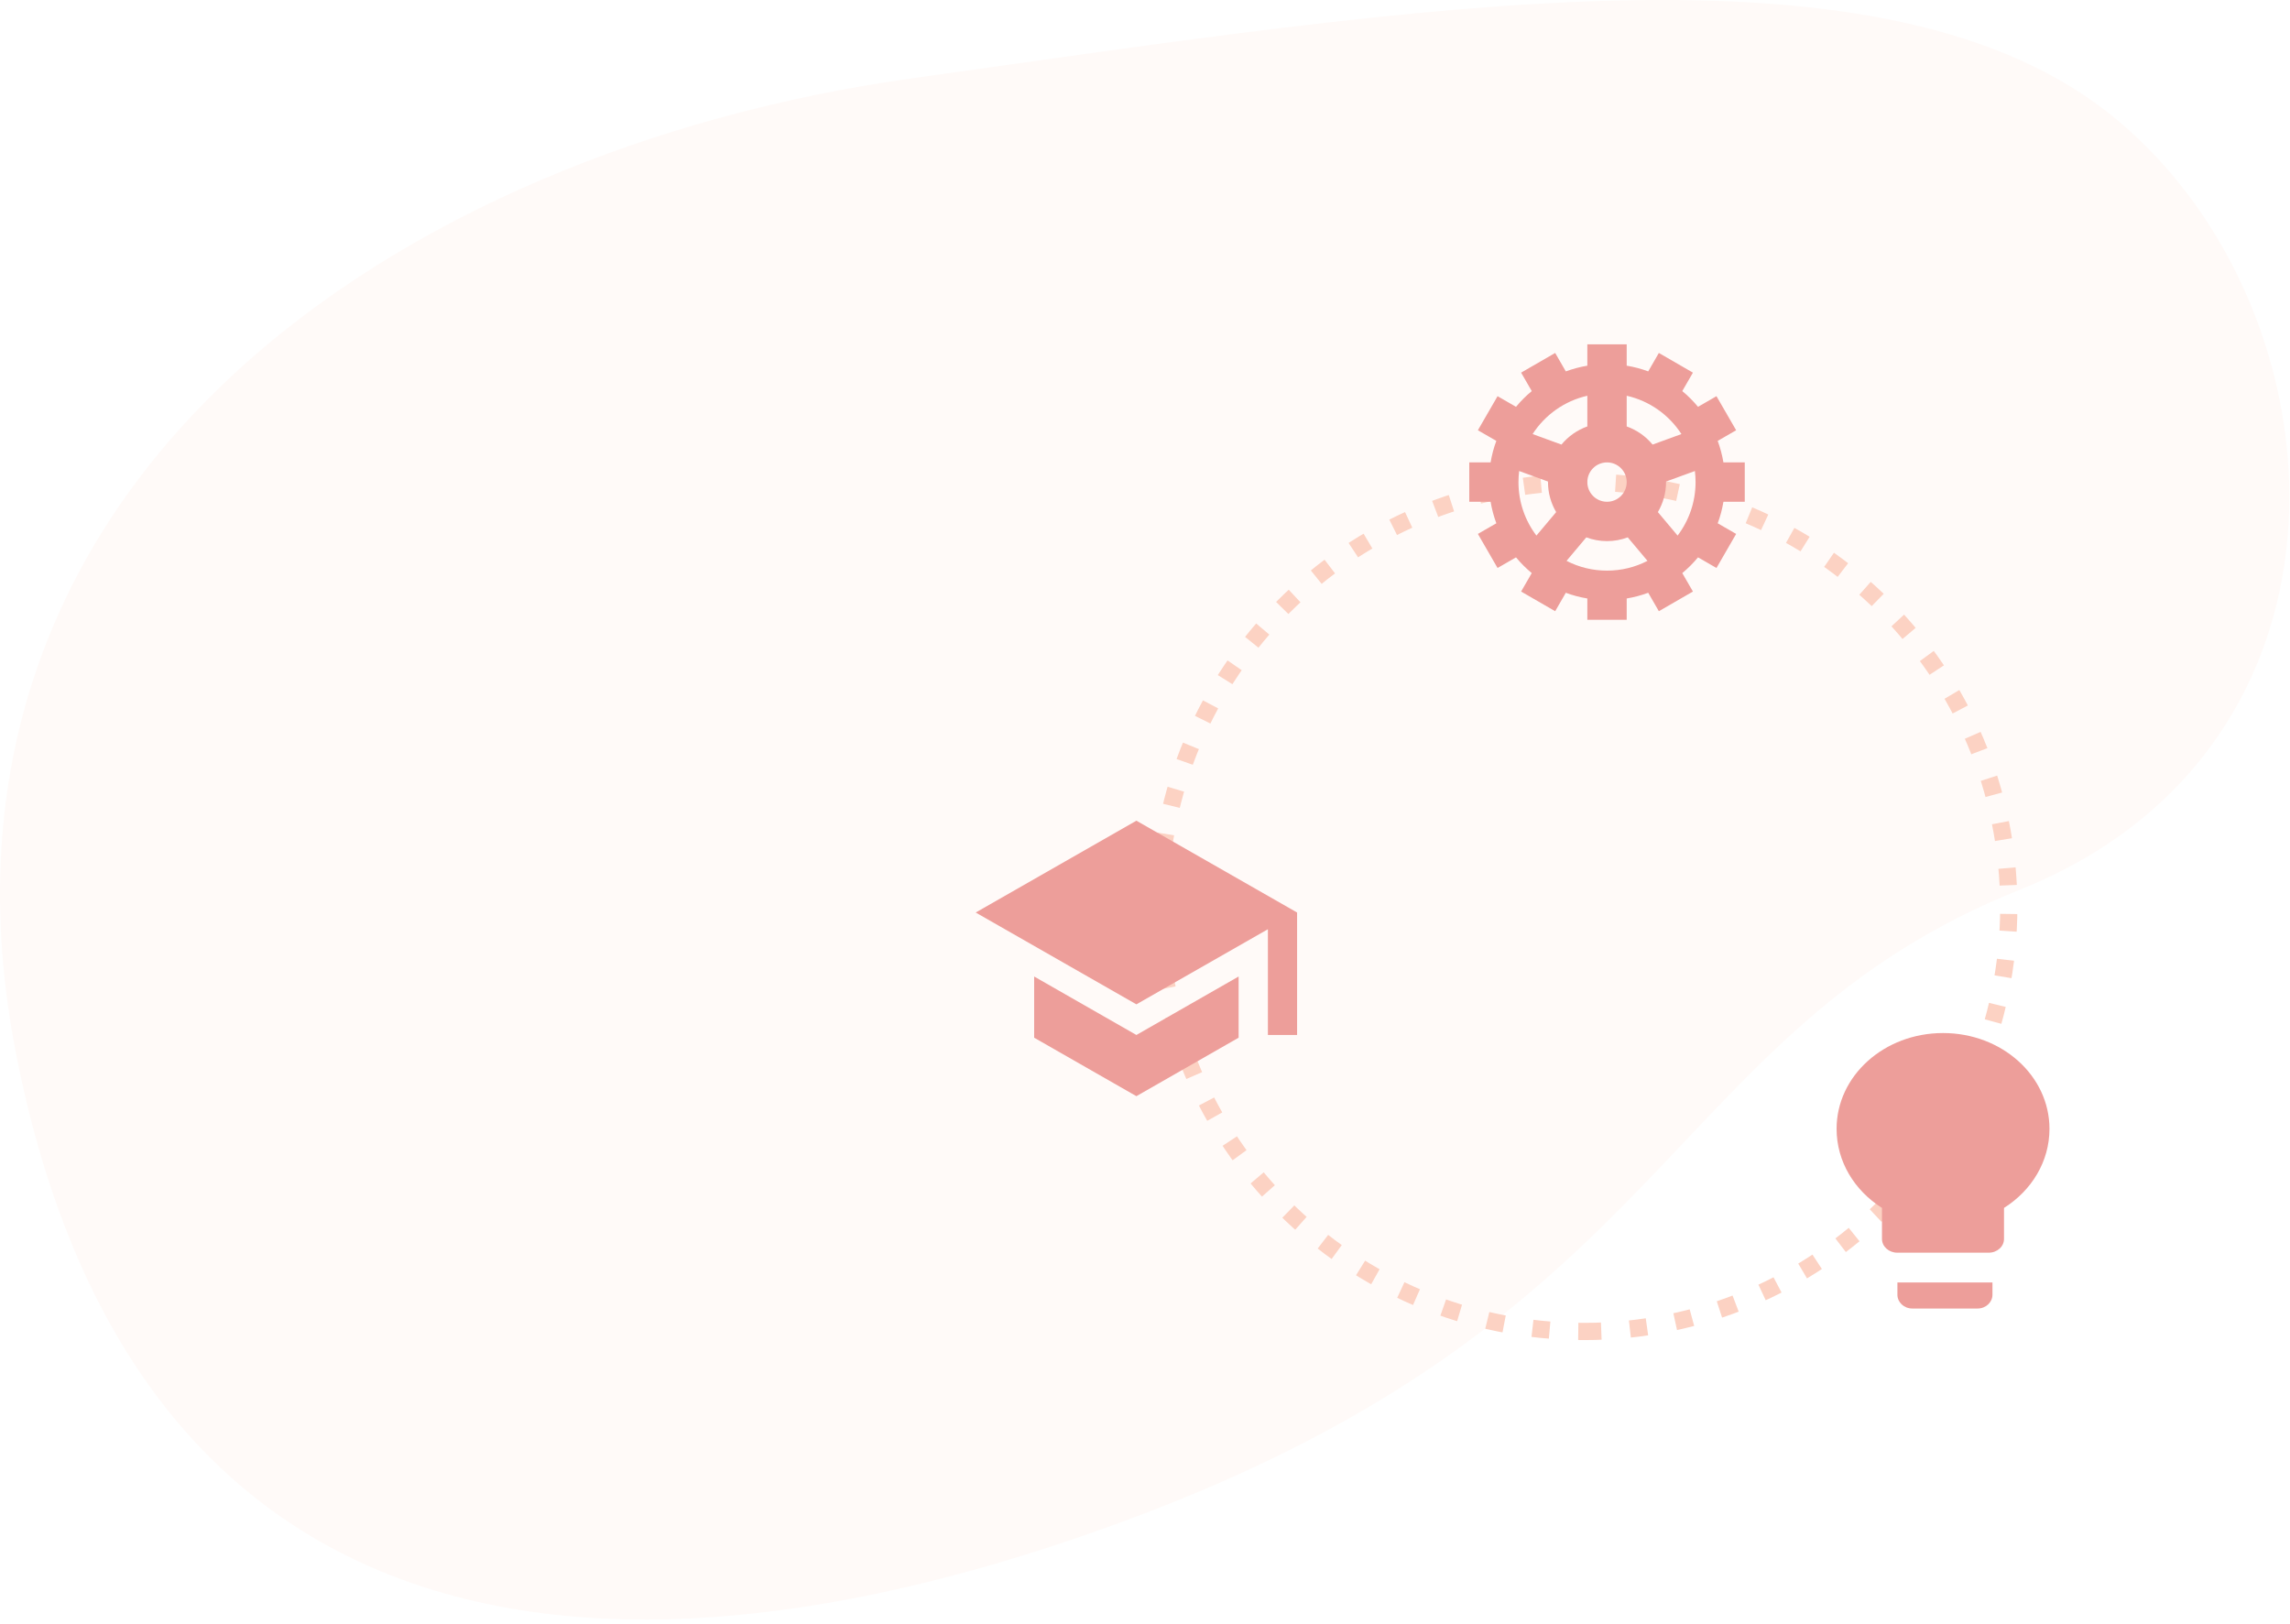 <svg xmlns="http://www.w3.org/2000/svg" width="399" height="283" viewBox="0 0 399 283">
  <defs>
    <filter id="sh-study-a" width="166.7%" height="166.7%" x="-33.3%" y="-33.3%" filterUnits="objectBoundingBox">
      <feOffset dy="2" in="SourceAlpha" result="shadowOffsetOuter1"/>
      <feGaussianBlur in="shadowOffsetOuter1" result="shadowBlurOuter1" stdDeviation="3"/>
      <feColorMatrix in="shadowBlurOuter1" result="shadowMatrixOuter1" values="0 0 0 0 0.506   0 0 0 0 0.561   0 0 0 0 0.588  0 0 0 0.15 0"/>
      <feMerge>
        <feMergeNode in="shadowMatrixOuter1"/>
        <feMergeNode in="SourceGraphic"/>
      </feMerge>
    </filter>
    <filter id="sh-study-b" width="184.2%" height="166.7%" x="-42.1%" y="-33.3%" filterUnits="objectBoundingBox">
      <feOffset dy="2" in="SourceAlpha" result="shadowOffsetOuter1"/>
      <feGaussianBlur in="shadowOffsetOuter1" result="shadowBlurOuter1" stdDeviation="3"/>
      <feColorMatrix in="shadowBlurOuter1" result="shadowMatrixOuter1" values="0 0 0 0 0.506   0 0 0 0 0.561   0 0 0 0 0.588  0 0 0 0.15 0"/>
      <feMerge>
        <feMergeNode in="shadowMatrixOuter1"/>
        <feMergeNode in="SourceGraphic"/>
      </feMerge>
    </filter>
    <filter id="sh-study-c" width="157.1%" height="166.7%" x="-28.6%" y="-33.3%" filterUnits="objectBoundingBox">
      <feOffset dy="2" in="SourceAlpha" result="shadowOffsetOuter1"/>
      <feGaussianBlur in="shadowOffsetOuter1" result="shadowBlurOuter1" stdDeviation="3"/>
      <feColorMatrix in="shadowBlurOuter1" result="shadowMatrixOuter1" values="0 0 0 0 0.506   0 0 0 0 0.561   0 0 0 0 0.588  0 0 0 0.15 0"/>
      <feMerge>
        <feMergeNode in="shadowMatrixOuter1"/>
        <feMergeNode in="SourceGraphic"/>
      </feMerge>
    </filter>
  </defs>
  <g fill="none">
    <path fill="#FFFAF8" d="M2.896,184.127 C-17.104,83.564 69.896,26.1 158.896,13.649 C247.896,1.198 329,-12.529 369,20.992 C409,54.513 414,130.136 352,154.992 C290,179.848 292,229.556 196,264.992 C100,300.429 22.896,284.69 2.896,184.127 Z"/>
    <g transform="translate(170 58)">
      <path stroke="#FCD2C3" stroke-dasharray="3 5" stroke-width="3" d="M106,174 C146.869,174 180,140.869 180,100 C180,59.131 146.869,26 106,26 C65.131,26 32,59.131 32,100 C32,140.869 65.131,174 106,174 Z"/>
      <path fill="#ED9E9A" d="M48,27.429 L48,20.571 L44.282,20.571 C44.068,19.275 43.725,18.021 43.286,16.821 L46.5,14.968 L43.071,9.032 L39.857,10.886 C39.032,9.889 38.111,8.968 37.114,8.143 L38.968,4.929 L33.032,1.5 L31.179,4.714 C29.979,4.264 28.725,3.932 27.429,3.718 L27.429,0 L20.571,0 L20.571,3.718 C19.275,3.932 18.021,4.275 16.821,4.714 L14.968,1.5 L9.032,4.929 L10.886,8.143 C9.889,8.968 8.968,9.889 8.143,10.886 L4.929,9.032 L1.5,14.968 L4.714,16.821 C4.264,18.021 3.932,19.275 3.718,20.571 L0,20.571 L0,27.429 L3.718,27.429 C3.932,28.725 4.275,29.979 4.714,31.179 L1.5,33.032 L4.929,38.968 L8.143,37.114 C8.968,38.111 9.889,39.032 10.886,39.857 L9.032,43.071 L14.968,46.5 L16.821,43.286 C18.021,43.736 19.275,44.068 20.571,44.282 L20.571,48 L27.429,48 L27.429,44.282 C28.725,44.068 29.979,43.725 31.179,43.286 L33.032,46.5 L38.968,43.071 L37.114,39.857 C38.111,39.032 39.032,38.111 39.857,37.114 L43.071,38.968 L46.5,33.032 L43.286,31.179 C43.736,29.979 44.068,28.725 44.282,27.429 L48,27.429 Z M24,20.571 C25.896,20.571 27.429,22.104 27.429,24 C27.429,25.896 25.896,27.429 24,27.429 C22.104,27.429 20.571,25.896 20.571,24 C20.571,22.104 22.104,20.571 24,20.571 Z M11.7,33.321 C9.739,30.729 8.571,27.504 8.571,24 C8.571,23.346 8.614,22.704 8.689,22.071 L13.714,23.904 L13.714,24 C13.714,25.907 14.239,27.696 15.139,29.229 L11.7,33.321 Z M16.061,17.464 L11.036,15.632 C13.189,12.3 16.586,9.857 20.571,8.957 L20.571,14.304 C18.793,14.936 17.239,16.039 16.061,17.464 Z M24,39.429 C21.461,39.429 19.071,38.818 16.95,37.725 L20.389,33.632 C21.514,34.05 22.725,34.286 24,34.286 C25.275,34.286 26.486,34.05 27.611,33.632 L31.05,37.725 C28.929,38.818 26.539,39.429 24,39.429 Z M27.429,14.304 L27.429,8.957 C31.414,9.857 34.811,12.3 36.964,15.632 L31.939,17.464 C30.761,16.039 29.207,14.936 27.429,14.304 Z M36.3,33.321 L32.861,29.229 C33.761,27.696 34.286,25.907 34.286,24 L34.286,23.904 L39.311,22.071 C39.386,22.704 39.429,23.346 39.429,24 C39.429,27.504 38.261,30.729 36.3,33.321 Z" filter="url(#sh-study-a)" transform="translate(86)"/>
      <path fill="#ED9E9A" d="M10.597,45.61 C10.597,46.877 11.71,48 13.185,48 L24.569,48 C26.043,48 27.156,46.877 27.156,45.61 L27.156,43.459 L10.597,43.459 L10.597,45.61 Z M18.545,0 C8.281,0 0,7.462 0,16.693 C0,22.387 3.104,27.432 7.908,30.472 L7.908,35.878 C7.908,37.199 9.105,38.27 10.561,38.27 L26.517,38.27 C27.986,38.27 29.17,37.199 29.17,35.878 L29.17,30.472 C33.987,27.432 37.091,22.387 37.091,16.693 C37.091,7.462 28.81,0 18.545,0 Z" filter="url(#sh-study-b)" transform="translate(150 120)"/>
      <path fill="#ED9E9A" d="M10.188,27.15 L10.188,37.812 L28,48 L45.812,37.812 L45.812,27.15 L28,37.337 L10.188,27.15 Z M28,0 L0,16 L28,32 L50.913,18.913 L50.913,37.337 L56,37.337 L56,16 L28,0 Z" filter="url(#sh-study-c)" transform="translate(0 83)"/>
    </g>
  </g>
</svg>
